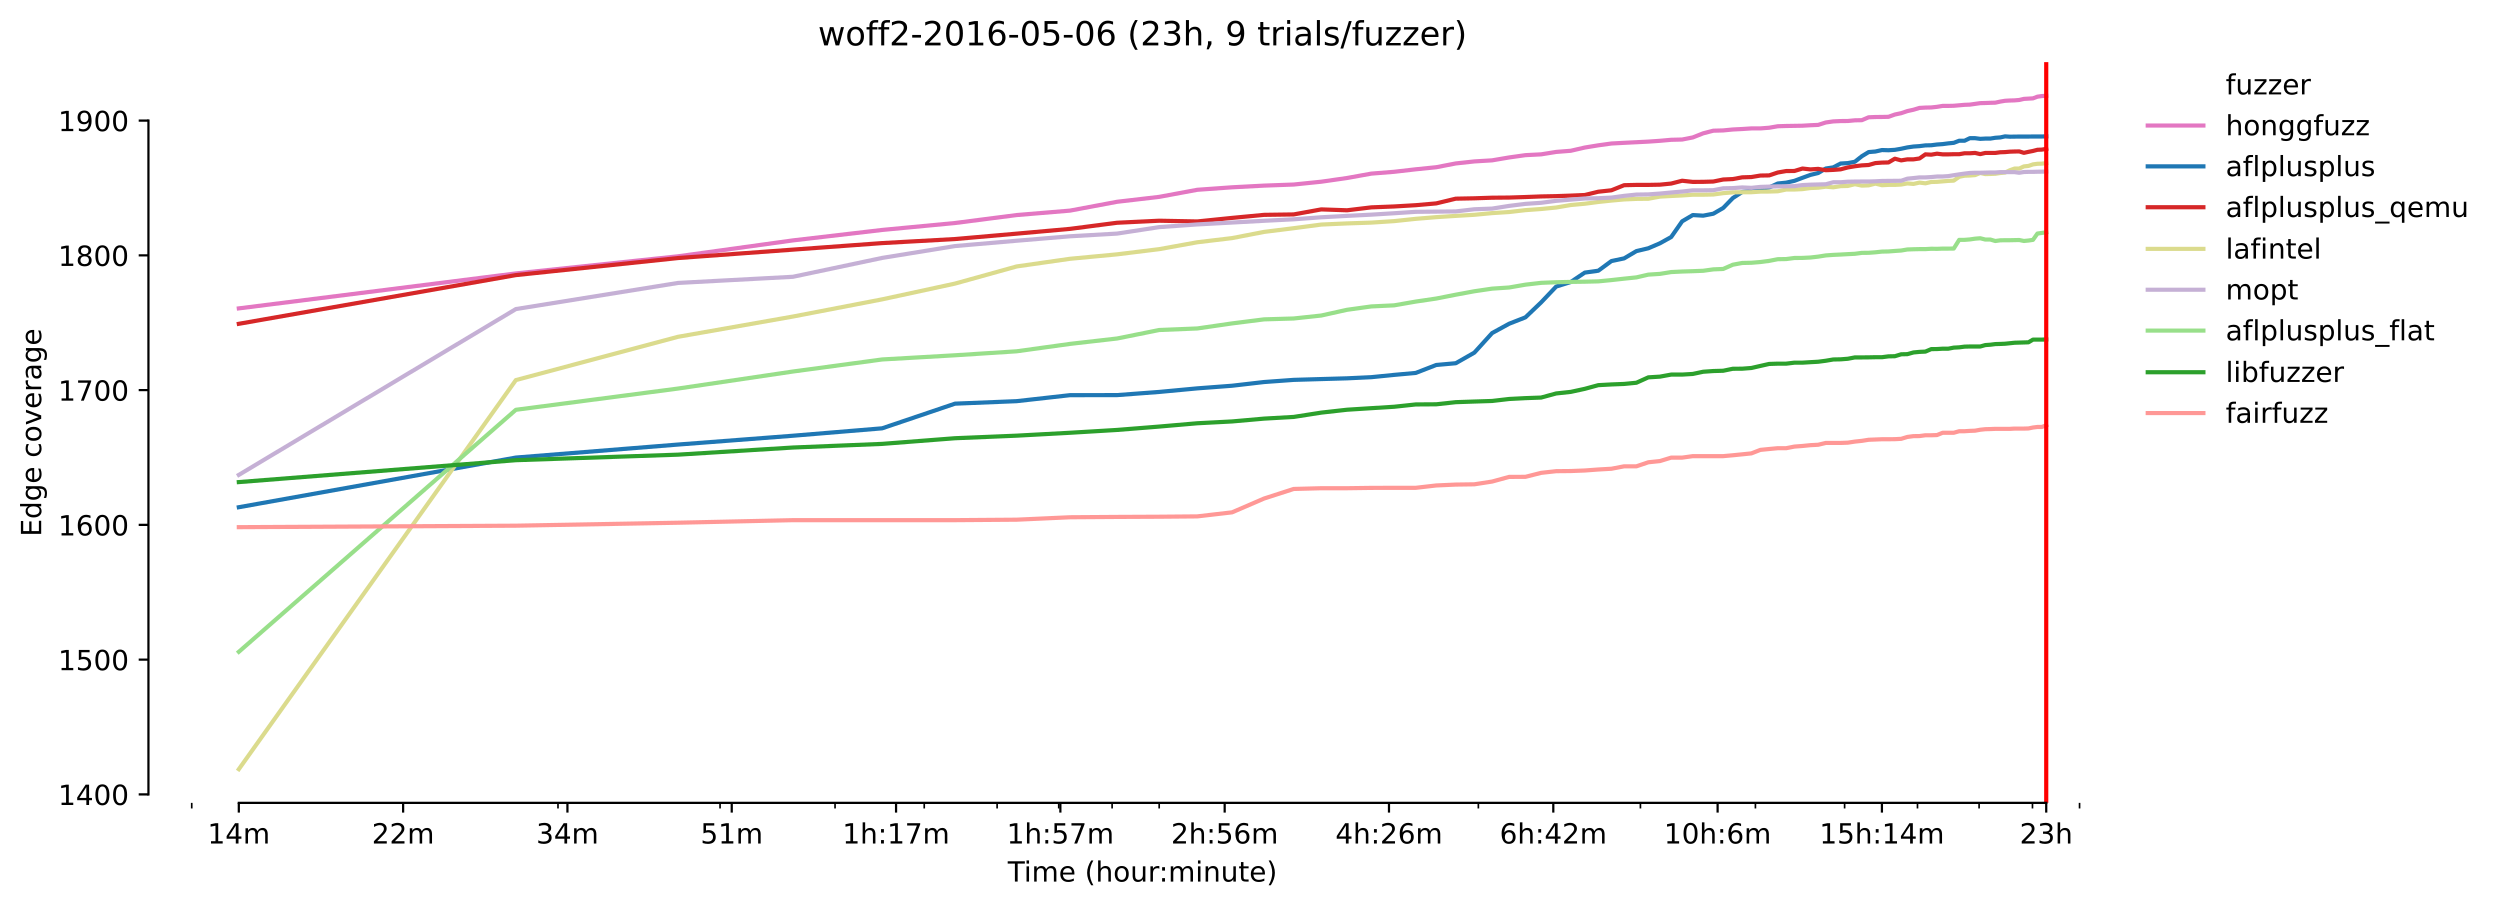 <?xml version="1.0" encoding="utf-8" standalone="no"?>
<!DOCTYPE svg PUBLIC "-//W3C//DTD SVG 1.1//EN"
  "http://www.w3.org/Graphics/SVG/1.1/DTD/svg11.dtd">
<!-- Created with matplotlib (https://matplotlib.org/) -->
<svg height="325.986pt" version="1.1" viewBox="0 0 898.121 325.986" width="898.121pt" xmlns="http://www.w3.org/2000/svg" xmlns:xlink="http://www.w3.org/1999/xlink">
 <defs>
  <style type="text/css">*{stroke-linecap:butt;stroke-linejoin:round;}</style>
 </defs>
 <g id="figure_1">
  <g id="patch_1">
   <path d="M 0 325.986 
L 898.121 325.986 
L 898.121 0 
L 0 0 
z
" style="fill:#ffffff;"/>
  </g>
  <g id="axes_1">
   <g id="patch_2">
    <path d="M 53.328 288.43 
L 767.568 288.43 
L 767.568 22.318 
L 53.328 22.318 
z
" style="fill:#ffffff;"/>
   </g>
   <g id="matplotlib.axis_1">
    <g id="xtick_1">
     <g id="line2d_1">
      <defs>
       <path d="M 0 0 
L 0 3.5 
" id="m8ec86ff154" style="stroke:#000000;stroke-width:0.8;"/>
      </defs>
      <g>
       <use style="stroke:#000000;stroke-width:0.8;" x="85.794" xlink:href="#m8ec86ff154" y="288.43"/>
      </g>
     </g>
     <g id="text_1">
      <!-- 14m -->
      <g transform="translate(74.561 303.029)scale(0.1 -0.1)">
       <defs>
        <path d="M 12.406 8.297 
L 28.516 8.297 
L 28.516 63.922 
L 10.984 60.406 
L 10.984 69.391 
L 28.422 72.906 
L 38.281 72.906 
L 38.281 8.297 
L 54.391 8.297 
L 54.391 0 
L 12.406 0 
z
" id="DejaVuSans-49"/>
        <path d="M 37.797 64.312 
L 12.891 25.391 
L 37.797 25.391 
z
M 35.203 72.906 
L 47.609 72.906 
L 47.609 25.391 
L 58.016 25.391 
L 58.016 17.188 
L 47.609 17.188 
L 47.609 0 
L 37.797 0 
L 37.797 17.188 
L 4.891 17.188 
L 4.891 26.703 
z
" id="DejaVuSans-52"/>
        <path d="M 52 44.188 
Q 55.375 50.25 60.062 53.125 
Q 64.75 56 71.094 56 
Q 79.641 56 84.281 50.016 
Q 88.922 44.047 88.922 33.016 
L 88.922 0 
L 79.891 0 
L 79.891 32.719 
Q 79.891 40.578 77.094 44.375 
Q 74.312 48.188 68.609 48.188 
Q 61.625 48.188 57.562 43.547 
Q 53.516 38.922 53.516 30.906 
L 53.516 0 
L 44.484 0 
L 44.484 32.719 
Q 44.484 40.625 41.703 44.406 
Q 38.922 48.188 33.109 48.188 
Q 26.219 48.188 22.156 43.531 
Q 18.109 38.875 18.109 30.906 
L 18.109 0 
L 9.078 0 
L 9.078 54.688 
L 18.109 54.688 
L 18.109 46.188 
Q 21.188 51.219 25.484 53.609 
Q 29.781 56 35.688 56 
Q 41.656 56 45.828 52.969 
Q 50 49.953 52 44.188 
z
" id="DejaVuSans-109"/>
       </defs>
       <use xlink:href="#DejaVuSans-49"/>
       <use x="63.623" xlink:href="#DejaVuSans-52"/>
       <use x="127.246" xlink:href="#DejaVuSans-109"/>
      </g>
     </g>
    </g>
    <g id="xtick_2">
     <g id="line2d_2">
      <g>
       <use style="stroke:#000000;stroke-width:0.8;" x="144.822" xlink:href="#m8ec86ff154" y="288.43"/>
      </g>
     </g>
     <g id="text_2">
      <!-- 22m -->
      <g transform="translate(133.589 303.029)scale(0.1 -0.1)">
       <defs>
        <path d="M 19.188 8.297 
L 53.609 8.297 
L 53.609 0 
L 7.328 0 
L 7.328 8.297 
Q 12.938 14.109 22.625 23.891 
Q 32.328 33.688 34.812 36.531 
Q 39.547 41.844 41.422 45.531 
Q 43.312 49.219 43.312 52.781 
Q 43.312 58.594 39.234 62.25 
Q 35.156 65.922 28.609 65.922 
Q 23.969 65.922 18.812 64.312 
Q 13.672 62.703 7.812 59.422 
L 7.812 69.391 
Q 13.766 71.781 18.938 73 
Q 24.125 74.219 28.422 74.219 
Q 39.75 74.219 46.484 68.547 
Q 53.219 62.891 53.219 53.422 
Q 53.219 48.922 51.531 44.891 
Q 49.859 40.875 45.406 35.406 
Q 44.188 33.984 37.641 27.219 
Q 31.109 20.453 19.188 8.297 
z
" id="DejaVuSans-50"/>
       </defs>
       <use xlink:href="#DejaVuSans-50"/>
       <use x="63.623" xlink:href="#DejaVuSans-50"/>
       <use x="127.246" xlink:href="#DejaVuSans-109"/>
      </g>
     </g>
    </g>
    <g id="xtick_3">
     <g id="line2d_3">
      <g>
       <use style="stroke:#000000;stroke-width:0.8;" x="203.85" xlink:href="#m8ec86ff154" y="288.43"/>
      </g>
     </g>
     <g id="text_3">
      <!-- 34m -->
      <g transform="translate(192.617 303.029)scale(0.1 -0.1)">
       <defs>
        <path d="M 40.578 39.312 
Q 47.656 37.797 51.625 33 
Q 55.609 28.219 55.609 21.188 
Q 55.609 10.406 48.188 4.484 
Q 40.766 -1.422 27.094 -1.422 
Q 22.516 -1.422 17.656 -0.516 
Q 12.797 0.391 7.625 2.203 
L 7.625 11.719 
Q 11.719 9.328 16.594 8.109 
Q 21.484 6.891 26.812 6.891 
Q 36.078 6.891 40.938 10.547 
Q 45.797 14.203 45.797 21.188 
Q 45.797 27.641 41.281 31.266 
Q 36.766 34.906 28.719 34.906 
L 20.219 34.906 
L 20.219 43.016 
L 29.109 43.016 
Q 36.375 43.016 40.234 45.922 
Q 44.094 48.828 44.094 54.297 
Q 44.094 59.906 40.109 62.906 
Q 36.141 65.922 28.719 65.922 
Q 24.656 65.922 20.016 65.031 
Q 15.375 64.156 9.812 62.312 
L 9.812 71.094 
Q 15.438 72.656 20.344 73.438 
Q 25.25 74.219 29.594 74.219 
Q 40.828 74.219 47.359 69.109 
Q 53.906 64.016 53.906 55.328 
Q 53.906 49.266 50.438 45.094 
Q 46.969 40.922 40.578 39.312 
z
" id="DejaVuSans-51"/>
       </defs>
       <use xlink:href="#DejaVuSans-51"/>
       <use x="63.623" xlink:href="#DejaVuSans-52"/>
       <use x="127.246" xlink:href="#DejaVuSans-109"/>
      </g>
     </g>
    </g>
    <g id="xtick_4">
     <g id="line2d_4">
      <g>
       <use style="stroke:#000000;stroke-width:0.8;" x="262.878" xlink:href="#m8ec86ff154" y="288.43"/>
      </g>
     </g>
     <g id="text_4">
      <!-- 51m -->
      <g transform="translate(251.646 303.029)scale(0.1 -0.1)">
       <defs>
        <path d="M 10.797 72.906 
L 49.516 72.906 
L 49.516 64.594 
L 19.828 64.594 
L 19.828 46.734 
Q 21.969 47.469 24.109 47.828 
Q 26.266 48.188 28.422 48.188 
Q 40.625 48.188 47.75 41.5 
Q 54.891 34.812 54.891 23.391 
Q 54.891 11.625 47.562 5.094 
Q 40.234 -1.422 26.906 -1.422 
Q 22.312 -1.422 17.547 -0.641 
Q 12.797 0.141 7.719 1.703 
L 7.719 11.625 
Q 12.109 9.234 16.797 8.062 
Q 21.484 6.891 26.703 6.891 
Q 35.156 6.891 40.078 11.328 
Q 45.016 15.766 45.016 23.391 
Q 45.016 31 40.078 35.438 
Q 35.156 39.891 26.703 39.891 
Q 22.75 39.891 18.812 39.016 
Q 14.891 38.141 10.797 36.281 
z
" id="DejaVuSans-53"/>
       </defs>
       <use xlink:href="#DejaVuSans-53"/>
       <use x="63.623" xlink:href="#DejaVuSans-49"/>
       <use x="127.246" xlink:href="#DejaVuSans-109"/>
      </g>
     </g>
    </g>
    <g id="xtick_5">
     <g id="line2d_5">
      <g>
       <use style="stroke:#000000;stroke-width:0.8;" x="321.907" xlink:href="#m8ec86ff154" y="288.43"/>
      </g>
     </g>
     <g id="text_5">
      <!-- 1h:17m -->
      <g transform="translate(302.639 303.029)scale(0.1 -0.1)">
       <defs>
        <path d="M 54.891 33.016 
L 54.891 0 
L 45.906 0 
L 45.906 32.719 
Q 45.906 40.484 42.875 44.328 
Q 39.844 48.188 33.797 48.188 
Q 26.516 48.188 22.312 43.547 
Q 18.109 38.922 18.109 30.906 
L 18.109 0 
L 9.078 0 
L 9.078 75.984 
L 18.109 75.984 
L 18.109 46.188 
Q 21.344 51.125 25.703 53.562 
Q 30.078 56 35.797 56 
Q 45.219 56 50.047 50.172 
Q 54.891 44.344 54.891 33.016 
z
" id="DejaVuSans-104"/>
        <path d="M 11.719 12.406 
L 22.016 12.406 
L 22.016 0 
L 11.719 0 
z
M 11.719 51.703 
L 22.016 51.703 
L 22.016 39.312 
L 11.719 39.312 
z
" id="DejaVuSans-58"/>
        <path d="M 8.203 72.906 
L 55.078 72.906 
L 55.078 68.703 
L 28.609 0 
L 18.312 0 
L 43.219 64.594 
L 8.203 64.594 
z
" id="DejaVuSans-55"/>
       </defs>
       <use xlink:href="#DejaVuSans-49"/>
       <use x="63.623" xlink:href="#DejaVuSans-104"/>
       <use x="127.002" xlink:href="#DejaVuSans-58"/>
       <use x="160.693" xlink:href="#DejaVuSans-49"/>
       <use x="224.316" xlink:href="#DejaVuSans-55"/>
       <use x="287.939" xlink:href="#DejaVuSans-109"/>
      </g>
     </g>
    </g>
    <g id="xtick_6">
     <g id="line2d_6">
      <g>
       <use style="stroke:#000000;stroke-width:0.8;" x="380.935" xlink:href="#m8ec86ff154" y="288.43"/>
      </g>
     </g>
     <g id="text_6">
      <!-- 1h:57m -->
      <g transform="translate(361.668 303.029)scale(0.1 -0.1)">
       <use xlink:href="#DejaVuSans-49"/>
       <use x="63.623" xlink:href="#DejaVuSans-104"/>
       <use x="127.002" xlink:href="#DejaVuSans-58"/>
       <use x="160.693" xlink:href="#DejaVuSans-53"/>
       <use x="224.316" xlink:href="#DejaVuSans-55"/>
       <use x="287.939" xlink:href="#DejaVuSans-109"/>
      </g>
     </g>
    </g>
    <g id="xtick_7">
     <g id="line2d_7">
      <g>
       <use style="stroke:#000000;stroke-width:0.8;" x="439.963" xlink:href="#m8ec86ff154" y="288.43"/>
      </g>
     </g>
     <g id="text_7">
      <!-- 2h:56m -->
      <g transform="translate(420.696 303.029)scale(0.1 -0.1)">
       <defs>
        <path d="M 33.016 40.375 
Q 26.375 40.375 22.484 35.828 
Q 18.609 31.297 18.609 23.391 
Q 18.609 15.531 22.484 10.953 
Q 26.375 6.391 33.016 6.391 
Q 39.656 6.391 43.531 10.953 
Q 47.406 15.531 47.406 23.391 
Q 47.406 31.297 43.531 35.828 
Q 39.656 40.375 33.016 40.375 
z
M 52.594 71.297 
L 52.594 62.312 
Q 48.875 64.062 45.094 64.984 
Q 41.312 65.922 37.594 65.922 
Q 27.828 65.922 22.672 59.328 
Q 17.531 52.734 16.797 39.406 
Q 19.672 43.656 24.016 45.922 
Q 28.375 48.188 33.594 48.188 
Q 44.578 48.188 50.953 41.516 
Q 57.328 34.859 57.328 23.391 
Q 57.328 12.156 50.688 5.359 
Q 44.047 -1.422 33.016 -1.422 
Q 20.359 -1.422 13.672 8.266 
Q 6.984 17.969 6.984 36.375 
Q 6.984 53.656 15.188 63.938 
Q 23.391 74.219 37.203 74.219 
Q 40.922 74.219 44.703 73.484 
Q 48.484 72.75 52.594 71.297 
z
" id="DejaVuSans-54"/>
       </defs>
       <use xlink:href="#DejaVuSans-50"/>
       <use x="63.623" xlink:href="#DejaVuSans-104"/>
       <use x="127.002" xlink:href="#DejaVuSans-58"/>
       <use x="160.693" xlink:href="#DejaVuSans-53"/>
       <use x="224.316" xlink:href="#DejaVuSans-54"/>
       <use x="287.939" xlink:href="#DejaVuSans-109"/>
      </g>
     </g>
    </g>
    <g id="xtick_8">
     <g id="line2d_8">
      <g>
       <use style="stroke:#000000;stroke-width:0.8;" x="498.991" xlink:href="#m8ec86ff154" y="288.43"/>
      </g>
     </g>
     <g id="text_8">
      <!-- 4h:26m -->
      <g transform="translate(479.724 303.029)scale(0.1 -0.1)">
       <use xlink:href="#DejaVuSans-52"/>
       <use x="63.623" xlink:href="#DejaVuSans-104"/>
       <use x="127.002" xlink:href="#DejaVuSans-58"/>
       <use x="160.693" xlink:href="#DejaVuSans-50"/>
       <use x="224.316" xlink:href="#DejaVuSans-54"/>
       <use x="287.939" xlink:href="#DejaVuSans-109"/>
      </g>
     </g>
    </g>
    <g id="xtick_9">
     <g id="line2d_9">
      <g>
       <use style="stroke:#000000;stroke-width:0.8;" x="558.02" xlink:href="#m8ec86ff154" y="288.43"/>
      </g>
     </g>
     <g id="text_9">
      <!-- 6h:42m -->
      <g transform="translate(538.752 303.029)scale(0.1 -0.1)">
       <use xlink:href="#DejaVuSans-54"/>
       <use x="63.623" xlink:href="#DejaVuSans-104"/>
       <use x="127.002" xlink:href="#DejaVuSans-58"/>
       <use x="160.693" xlink:href="#DejaVuSans-52"/>
       <use x="224.316" xlink:href="#DejaVuSans-50"/>
       <use x="287.939" xlink:href="#DejaVuSans-109"/>
      </g>
     </g>
    </g>
    <g id="xtick_10">
     <g id="line2d_10">
      <g>
       <use style="stroke:#000000;stroke-width:0.8;" x="617.048" xlink:href="#m8ec86ff154" y="288.43"/>
      </g>
     </g>
     <g id="text_10">
      <!-- 10h:6m -->
      <g transform="translate(597.781 303.029)scale(0.1 -0.1)">
       <defs>
        <path d="M 31.781 66.406 
Q 24.172 66.406 20.328 58.906 
Q 16.5 51.422 16.5 36.375 
Q 16.5 21.391 20.328 13.891 
Q 24.172 6.391 31.781 6.391 
Q 39.453 6.391 43.281 13.891 
Q 47.125 21.391 47.125 36.375 
Q 47.125 51.422 43.281 58.906 
Q 39.453 66.406 31.781 66.406 
z
M 31.781 74.219 
Q 44.047 74.219 50.516 64.516 
Q 56.984 54.828 56.984 36.375 
Q 56.984 17.969 50.516 8.266 
Q 44.047 -1.422 31.781 -1.422 
Q 19.531 -1.422 13.062 8.266 
Q 6.594 17.969 6.594 36.375 
Q 6.594 54.828 13.062 64.516 
Q 19.531 74.219 31.781 74.219 
z
" id="DejaVuSans-48"/>
       </defs>
       <use xlink:href="#DejaVuSans-49"/>
       <use x="63.623" xlink:href="#DejaVuSans-48"/>
       <use x="127.246" xlink:href="#DejaVuSans-104"/>
       <use x="190.625" xlink:href="#DejaVuSans-58"/>
       <use x="224.316" xlink:href="#DejaVuSans-54"/>
       <use x="287.939" xlink:href="#DejaVuSans-109"/>
      </g>
     </g>
    </g>
    <g id="xtick_11">
     <g id="line2d_11">
      <g>
       <use style="stroke:#000000;stroke-width:0.8;" x="676.076" xlink:href="#m8ec86ff154" y="288.43"/>
      </g>
     </g>
     <g id="text_11">
      <!-- 15h:14m -->
      <g transform="translate(653.628 303.029)scale(0.1 -0.1)">
       <use xlink:href="#DejaVuSans-49"/>
       <use x="63.623" xlink:href="#DejaVuSans-53"/>
       <use x="127.246" xlink:href="#DejaVuSans-104"/>
       <use x="190.625" xlink:href="#DejaVuSans-58"/>
       <use x="224.316" xlink:href="#DejaVuSans-49"/>
       <use x="287.939" xlink:href="#DejaVuSans-52"/>
       <use x="351.562" xlink:href="#DejaVuSans-109"/>
      </g>
     </g>
    </g>
    <g id="xtick_12">
     <g id="line2d_12">
      <g>
       <use style="stroke:#000000;stroke-width:0.8;" x="735.104" xlink:href="#m8ec86ff154" y="288.43"/>
      </g>
     </g>
     <g id="text_12">
      <!-- 23h -->
      <g transform="translate(725.573 303.029)scale(0.1 -0.1)">
       <use xlink:href="#DejaVuSans-50"/>
       <use x="63.623" xlink:href="#DejaVuSans-51"/>
       <use x="127.246" xlink:href="#DejaVuSans-104"/>
      </g>
     </g>
    </g>
    <g id="xtick_13">
     <g id="line2d_13">
      <defs>
       <path d="M 0 0 
L 0 2 
" id="m5ef2f24a7a" style="stroke:#000000;stroke-width:0.6;"/>
      </defs>
      <g>
       <use style="stroke:#000000;stroke-width:0.6;" x="68.88" xlink:href="#m5ef2f24a7a" y="288.43"/>
      </g>
     </g>
    </g>
    <g id="xtick_14">
     <g id="line2d_14">
      <g>
       <use style="stroke:#000000;stroke-width:0.6;" x="200.456" xlink:href="#m5ef2f24a7a" y="288.43"/>
      </g>
     </g>
    </g>
    <g id="xtick_15">
     <g id="line2d_15">
      <g>
       <use style="stroke:#000000;stroke-width:0.6;" x="258.679" xlink:href="#m5ef2f24a7a" y="288.43"/>
      </g>
     </g>
    </g>
    <g id="xtick_16">
     <g id="line2d_16">
      <g>
       <use style="stroke:#000000;stroke-width:0.6;" x="299.989" xlink:href="#m5ef2f24a7a" y="288.43"/>
      </g>
     </g>
    </g>
    <g id="xtick_17">
     <g id="line2d_17">
      <g>
       <use style="stroke:#000000;stroke-width:0.6;" x="332.031" xlink:href="#m5ef2f24a7a" y="288.43"/>
      </g>
     </g>
    </g>
    <g id="xtick_18">
     <g id="line2d_18">
      <g>
       <use style="stroke:#000000;stroke-width:0.6;" x="358.212" xlink:href="#m5ef2f24a7a" y="288.43"/>
      </g>
     </g>
    </g>
    <g id="xtick_19">
     <g id="line2d_19">
      <g>
       <use style="stroke:#000000;stroke-width:0.6;" x="380.347" xlink:href="#m5ef2f24a7a" y="288.43"/>
      </g>
     </g>
    </g>
    <g id="xtick_20">
     <g id="line2d_20">
      <g>
       <use style="stroke:#000000;stroke-width:0.6;" x="399.522" xlink:href="#m5ef2f24a7a" y="288.43"/>
      </g>
     </g>
    </g>
    <g id="xtick_21">
     <g id="line2d_21">
      <g>
       <use style="stroke:#000000;stroke-width:0.6;" x="416.435" xlink:href="#m5ef2f24a7a" y="288.43"/>
      </g>
     </g>
    </g>
    <g id="xtick_22">
     <g id="line2d_22">
      <g>
       <use style="stroke:#000000;stroke-width:0.6;" x="531.097" xlink:href="#m5ef2f24a7a" y="288.43"/>
      </g>
     </g>
    </g>
    <g id="xtick_23">
     <g id="line2d_23">
      <g>
       <use style="stroke:#000000;stroke-width:0.6;" x="589.32" xlink:href="#m5ef2f24a7a" y="288.43"/>
      </g>
     </g>
    </g>
    <g id="xtick_24">
     <g id="line2d_24">
      <g>
       <use style="stroke:#000000;stroke-width:0.6;" x="630.63" xlink:href="#m5ef2f24a7a" y="288.43"/>
      </g>
     </g>
    </g>
    <g id="xtick_25">
     <g id="line2d_25">
      <g>
       <use style="stroke:#000000;stroke-width:0.6;" x="662.672" xlink:href="#m5ef2f24a7a" y="288.43"/>
      </g>
     </g>
    </g>
    <g id="xtick_26">
     <g id="line2d_26">
      <g>
       <use style="stroke:#000000;stroke-width:0.6;" x="688.853" xlink:href="#m5ef2f24a7a" y="288.43"/>
      </g>
     </g>
    </g>
    <g id="xtick_27">
     <g id="line2d_27">
      <g>
       <use style="stroke:#000000;stroke-width:0.6;" x="710.988" xlink:href="#m5ef2f24a7a" y="288.43"/>
      </g>
     </g>
    </g>
    <g id="xtick_28">
     <g id="line2d_28">
      <g>
       <use style="stroke:#000000;stroke-width:0.6;" x="730.163" xlink:href="#m5ef2f24a7a" y="288.43"/>
      </g>
     </g>
    </g>
    <g id="xtick_29">
     <g id="line2d_29">
      <g>
       <use style="stroke:#000000;stroke-width:0.6;" x="747.076" xlink:href="#m5ef2f24a7a" y="288.43"/>
      </g>
     </g>
    </g>
    <g id="text_13">
     <!-- Time (hour:minute) -->
     <g transform="translate(362.041 316.707)scale(0.1 -0.1)">
      <defs>
       <path d="M -0.297 72.906 
L 61.375 72.906 
L 61.375 64.594 
L 35.5 64.594 
L 35.5 0 
L 25.594 0 
L 25.594 64.594 
L -0.297 64.594 
z
" id="DejaVuSans-84"/>
       <path d="M 9.422 54.688 
L 18.406 54.688 
L 18.406 0 
L 9.422 0 
z
M 9.422 75.984 
L 18.406 75.984 
L 18.406 64.594 
L 9.422 64.594 
z
" id="DejaVuSans-105"/>
       <path d="M 56.203 29.594 
L 56.203 25.203 
L 14.891 25.203 
Q 15.484 15.922 20.484 11.062 
Q 25.484 6.203 34.422 6.203 
Q 39.594 6.203 44.453 7.469 
Q 49.312 8.734 54.109 11.281 
L 54.109 2.781 
Q 49.266 0.734 44.188 -0.344 
Q 39.109 -1.422 33.891 -1.422 
Q 20.797 -1.422 13.156 6.188 
Q 5.516 13.812 5.516 26.812 
Q 5.516 40.234 12.766 48.109 
Q 20.016 56 32.328 56 
Q 43.359 56 49.781 48.891 
Q 56.203 41.797 56.203 29.594 
z
M 47.219 32.234 
Q 47.125 39.594 43.094 43.984 
Q 39.062 48.391 32.422 48.391 
Q 24.906 48.391 20.391 44.141 
Q 15.875 39.891 15.188 32.172 
z
" id="DejaVuSans-101"/>
       <path id="DejaVuSans-32"/>
       <path d="M 31 75.875 
Q 24.469 64.656 21.281 53.656 
Q 18.109 42.672 18.109 31.391 
Q 18.109 20.125 21.312 9.062 
Q 24.516 -2 31 -13.188 
L 23.188 -13.188 
Q 15.875 -1.703 12.234 9.375 
Q 8.594 20.453 8.594 31.391 
Q 8.594 42.281 12.203 53.312 
Q 15.828 64.359 23.188 75.875 
z
" id="DejaVuSans-40"/>
       <path d="M 30.609 48.391 
Q 23.391 48.391 19.188 42.75 
Q 14.984 37.109 14.984 27.297 
Q 14.984 17.484 19.156 11.844 
Q 23.344 6.203 30.609 6.203 
Q 37.797 6.203 41.984 11.859 
Q 46.188 17.531 46.188 27.297 
Q 46.188 37.016 41.984 42.703 
Q 37.797 48.391 30.609 48.391 
z
M 30.609 56 
Q 42.328 56 49.016 48.375 
Q 55.719 40.766 55.719 27.297 
Q 55.719 13.875 49.016 6.219 
Q 42.328 -1.422 30.609 -1.422 
Q 18.844 -1.422 12.172 6.219 
Q 5.516 13.875 5.516 27.297 
Q 5.516 40.766 12.172 48.375 
Q 18.844 56 30.609 56 
z
" id="DejaVuSans-111"/>
       <path d="M 8.5 21.578 
L 8.5 54.688 
L 17.484 54.688 
L 17.484 21.922 
Q 17.484 14.156 20.5 10.266 
Q 23.531 6.391 29.594 6.391 
Q 36.859 6.391 41.078 11.031 
Q 45.312 15.672 45.312 23.688 
L 45.312 54.688 
L 54.297 54.688 
L 54.297 0 
L 45.312 0 
L 45.312 8.406 
Q 42.047 3.422 37.719 1 
Q 33.406 -1.422 27.688 -1.422 
Q 18.266 -1.422 13.375 4.438 
Q 8.5 10.297 8.5 21.578 
z
M 31.109 56 
z
" id="DejaVuSans-117"/>
       <path d="M 41.109 46.297 
Q 39.594 47.172 37.812 47.578 
Q 36.031 48 33.891 48 
Q 26.266 48 22.188 43.047 
Q 18.109 38.094 18.109 28.812 
L 18.109 0 
L 9.078 0 
L 9.078 54.688 
L 18.109 54.688 
L 18.109 46.188 
Q 20.953 51.172 25.484 53.578 
Q 30.031 56 36.531 56 
Q 37.453 56 38.578 55.875 
Q 39.703 55.766 41.062 55.516 
z
" id="DejaVuSans-114"/>
       <path d="M 54.891 33.016 
L 54.891 0 
L 45.906 0 
L 45.906 32.719 
Q 45.906 40.484 42.875 44.328 
Q 39.844 48.188 33.797 48.188 
Q 26.516 48.188 22.312 43.547 
Q 18.109 38.922 18.109 30.906 
L 18.109 0 
L 9.078 0 
L 9.078 54.688 
L 18.109 54.688 
L 18.109 46.188 
Q 21.344 51.125 25.703 53.562 
Q 30.078 56 35.797 56 
Q 45.219 56 50.047 50.172 
Q 54.891 44.344 54.891 33.016 
z
" id="DejaVuSans-110"/>
       <path d="M 18.312 70.219 
L 18.312 54.688 
L 36.812 54.688 
L 36.812 47.703 
L 18.312 47.703 
L 18.312 18.016 
Q 18.312 11.328 20.141 9.422 
Q 21.969 7.516 27.594 7.516 
L 36.812 7.516 
L 36.812 0 
L 27.594 0 
Q 17.188 0 13.234 3.875 
Q 9.281 7.766 9.281 18.016 
L 9.281 47.703 
L 2.688 47.703 
L 2.688 54.688 
L 9.281 54.688 
L 9.281 70.219 
z
" id="DejaVuSans-116"/>
       <path d="M 8.016 75.875 
L 15.828 75.875 
Q 23.141 64.359 26.781 53.312 
Q 30.422 42.281 30.422 31.391 
Q 30.422 20.453 26.781 9.375 
Q 23.141 -1.703 15.828 -13.188 
L 8.016 -13.188 
Q 14.5 -2 17.703 9.062 
Q 20.906 20.125 20.906 31.391 
Q 20.906 42.672 17.703 53.656 
Q 14.5 64.656 8.016 75.875 
z
" id="DejaVuSans-41"/>
      </defs>
      <use xlink:href="#DejaVuSans-84"/>
      <use x="57.959" xlink:href="#DejaVuSans-105"/>
      <use x="85.742" xlink:href="#DejaVuSans-109"/>
      <use x="183.154" xlink:href="#DejaVuSans-101"/>
      <use x="244.678" xlink:href="#DejaVuSans-32"/>
      <use x="276.465" xlink:href="#DejaVuSans-40"/>
      <use x="315.479" xlink:href="#DejaVuSans-104"/>
      <use x="378.857" xlink:href="#DejaVuSans-111"/>
      <use x="440.039" xlink:href="#DejaVuSans-117"/>
      <use x="503.418" xlink:href="#DejaVuSans-114"/>
      <use x="542.781" xlink:href="#DejaVuSans-58"/>
      <use x="576.473" xlink:href="#DejaVuSans-109"/>
      <use x="673.885" xlink:href="#DejaVuSans-105"/>
      <use x="701.668" xlink:href="#DejaVuSans-110"/>
      <use x="765.047" xlink:href="#DejaVuSans-117"/>
      <use x="828.426" xlink:href="#DejaVuSans-116"/>
      <use x="867.635" xlink:href="#DejaVuSans-101"/>
      <use x="929.158" xlink:href="#DejaVuSans-41"/>
     </g>
    </g>
   </g>
   <g id="matplotlib.axis_2">
    <g id="ytick_1">
     <g id="line2d_30">
      <defs>
       <path d="M 0 0 
L -3.5 0 
" id="m57258c4727" style="stroke:#000000;stroke-width:0.8;"/>
      </defs>
      <g>
       <use style="stroke:#000000;stroke-width:0.8;" x="53.328" xlink:href="#m57258c4727" y="285.387"/>
      </g>
     </g>
     <g id="text_14">
      <!-- 1400 -->
      <g transform="translate(20.878 289.187)scale(0.1 -0.1)">
       <use xlink:href="#DejaVuSans-49"/>
       <use x="63.623" xlink:href="#DejaVuSans-52"/>
       <use x="127.246" xlink:href="#DejaVuSans-48"/>
       <use x="190.869" xlink:href="#DejaVuSans-48"/>
      </g>
     </g>
    </g>
    <g id="ytick_2">
     <g id="line2d_31">
      <g>
       <use style="stroke:#000000;stroke-width:0.8;" x="53.328" xlink:href="#m57258c4727" y="236.974"/>
      </g>
     </g>
     <g id="text_15">
      <!-- 1500 -->
      <g transform="translate(20.878 240.774)scale(0.1 -0.1)">
       <use xlink:href="#DejaVuSans-49"/>
       <use x="63.623" xlink:href="#DejaVuSans-53"/>
       <use x="127.246" xlink:href="#DejaVuSans-48"/>
       <use x="190.869" xlink:href="#DejaVuSans-48"/>
      </g>
     </g>
    </g>
    <g id="ytick_3">
     <g id="line2d_32">
      <g>
       <use style="stroke:#000000;stroke-width:0.8;" x="53.328" xlink:href="#m57258c4727" y="188.561"/>
      </g>
     </g>
     <g id="text_16">
      <!-- 1600 -->
      <g transform="translate(20.878 192.36)scale(0.1 -0.1)">
       <use xlink:href="#DejaVuSans-49"/>
       <use x="63.623" xlink:href="#DejaVuSans-54"/>
       <use x="127.246" xlink:href="#DejaVuSans-48"/>
       <use x="190.869" xlink:href="#DejaVuSans-48"/>
      </g>
     </g>
    </g>
    <g id="ytick_4">
     <g id="line2d_33">
      <g>
       <use style="stroke:#000000;stroke-width:0.8;" x="53.328" xlink:href="#m57258c4727" y="140.148"/>
      </g>
     </g>
     <g id="text_17">
      <!-- 1700 -->
      <g transform="translate(20.878 143.947)scale(0.1 -0.1)">
       <use xlink:href="#DejaVuSans-49"/>
       <use x="63.623" xlink:href="#DejaVuSans-55"/>
       <use x="127.246" xlink:href="#DejaVuSans-48"/>
       <use x="190.869" xlink:href="#DejaVuSans-48"/>
      </g>
     </g>
    </g>
    <g id="ytick_5">
     <g id="line2d_34">
      <g>
       <use style="stroke:#000000;stroke-width:0.8;" x="53.328" xlink:href="#m57258c4727" y="91.735"/>
      </g>
     </g>
     <g id="text_18">
      <!-- 1800 -->
      <g transform="translate(20.878 95.534)scale(0.1 -0.1)">
       <defs>
        <path d="M 31.781 34.625 
Q 24.75 34.625 20.719 30.859 
Q 16.703 27.094 16.703 20.516 
Q 16.703 13.922 20.719 10.156 
Q 24.75 6.391 31.781 6.391 
Q 38.812 6.391 42.859 10.172 
Q 46.922 13.969 46.922 20.516 
Q 46.922 27.094 42.891 30.859 
Q 38.875 34.625 31.781 34.625 
z
M 21.922 38.812 
Q 15.578 40.375 12.031 44.719 
Q 8.5 49.078 8.5 55.328 
Q 8.5 64.062 14.719 69.141 
Q 20.953 74.219 31.781 74.219 
Q 42.672 74.219 48.875 69.141 
Q 55.078 64.062 55.078 55.328 
Q 55.078 49.078 51.531 44.719 
Q 48 40.375 41.703 38.812 
Q 48.828 37.156 52.797 32.312 
Q 56.781 27.484 56.781 20.516 
Q 56.781 9.906 50.312 4.234 
Q 43.844 -1.422 31.781 -1.422 
Q 19.734 -1.422 13.25 4.234 
Q 6.781 9.906 6.781 20.516 
Q 6.781 27.484 10.781 32.312 
Q 14.797 37.156 21.922 38.812 
z
M 18.312 54.391 
Q 18.312 48.734 21.844 45.562 
Q 25.391 42.391 31.781 42.391 
Q 38.141 42.391 41.719 45.562 
Q 45.312 48.734 45.312 54.391 
Q 45.312 60.062 41.719 63.234 
Q 38.141 66.406 31.781 66.406 
Q 25.391 66.406 21.844 63.234 
Q 18.312 60.062 18.312 54.391 
z
" id="DejaVuSans-56"/>
       </defs>
       <use xlink:href="#DejaVuSans-49"/>
       <use x="63.623" xlink:href="#DejaVuSans-56"/>
       <use x="127.246" xlink:href="#DejaVuSans-48"/>
       <use x="190.869" xlink:href="#DejaVuSans-48"/>
      </g>
     </g>
    </g>
    <g id="ytick_6">
     <g id="line2d_35">
      <g>
       <use style="stroke:#000000;stroke-width:0.8;" x="53.328" xlink:href="#m57258c4727" y="43.322"/>
      </g>
     </g>
     <g id="text_19">
      <!-- 1900 -->
      <g transform="translate(20.878 47.121)scale(0.1 -0.1)">
       <defs>
        <path d="M 10.984 1.516 
L 10.984 10.5 
Q 14.703 8.734 18.5 7.812 
Q 22.312 6.891 25.984 6.891 
Q 35.75 6.891 40.891 13.453 
Q 46.047 20.016 46.781 33.406 
Q 43.953 29.203 39.594 26.953 
Q 35.25 24.703 29.984 24.703 
Q 19.047 24.703 12.672 31.312 
Q 6.297 37.938 6.297 49.422 
Q 6.297 60.641 12.938 67.422 
Q 19.578 74.219 30.609 74.219 
Q 43.266 74.219 49.922 64.516 
Q 56.594 54.828 56.594 36.375 
Q 56.594 19.141 48.406 8.859 
Q 40.234 -1.422 26.422 -1.422 
Q 22.703 -1.422 18.891 -0.688 
Q 15.094 0.047 10.984 1.516 
z
M 30.609 32.422 
Q 37.25 32.422 41.125 36.953 
Q 45.016 41.5 45.016 49.422 
Q 45.016 57.281 41.125 61.844 
Q 37.25 66.406 30.609 66.406 
Q 23.969 66.406 20.094 61.844 
Q 16.219 57.281 16.219 49.422 
Q 16.219 41.5 20.094 36.953 
Q 23.969 32.422 30.609 32.422 
z
" id="DejaVuSans-57"/>
       </defs>
       <use xlink:href="#DejaVuSans-49"/>
       <use x="63.623" xlink:href="#DejaVuSans-57"/>
       <use x="127.246" xlink:href="#DejaVuSans-48"/>
       <use x="190.869" xlink:href="#DejaVuSans-48"/>
      </g>
     </g>
    </g>
    <g id="text_20">
     <!-- Edge coverage -->
     <g transform="translate(14.798 192.762)rotate(-90)scale(0.1 -0.1)">
      <defs>
       <path d="M 9.812 72.906 
L 55.906 72.906 
L 55.906 64.594 
L 19.672 64.594 
L 19.672 43.016 
L 54.391 43.016 
L 54.391 34.719 
L 19.672 34.719 
L 19.672 8.297 
L 56.781 8.297 
L 56.781 0 
L 9.812 0 
z
" id="DejaVuSans-69"/>
       <path d="M 45.406 46.391 
L 45.406 75.984 
L 54.391 75.984 
L 54.391 0 
L 45.406 0 
L 45.406 8.203 
Q 42.578 3.328 38.25 0.953 
Q 33.938 -1.422 27.875 -1.422 
Q 17.969 -1.422 11.734 6.484 
Q 5.516 14.406 5.516 27.297 
Q 5.516 40.188 11.734 48.094 
Q 17.969 56 27.875 56 
Q 33.938 56 38.25 53.625 
Q 42.578 51.266 45.406 46.391 
z
M 14.797 27.297 
Q 14.797 17.391 18.875 11.75 
Q 22.953 6.109 30.078 6.109 
Q 37.203 6.109 41.297 11.75 
Q 45.406 17.391 45.406 27.297 
Q 45.406 37.203 41.297 42.844 
Q 37.203 48.484 30.078 48.484 
Q 22.953 48.484 18.875 42.844 
Q 14.797 37.203 14.797 27.297 
z
" id="DejaVuSans-100"/>
       <path d="M 45.406 27.984 
Q 45.406 37.75 41.375 43.109 
Q 37.359 48.484 30.078 48.484 
Q 22.859 48.484 18.828 43.109 
Q 14.797 37.75 14.797 27.984 
Q 14.797 18.266 18.828 12.891 
Q 22.859 7.516 30.078 7.516 
Q 37.359 7.516 41.375 12.891 
Q 45.406 18.266 45.406 27.984 
z
M 54.391 6.781 
Q 54.391 -7.172 48.188 -13.984 
Q 42 -20.797 29.203 -20.797 
Q 24.469 -20.797 20.266 -20.094 
Q 16.062 -19.391 12.109 -17.922 
L 12.109 -9.188 
Q 16.062 -11.328 19.922 -12.344 
Q 23.781 -13.375 27.781 -13.375 
Q 36.625 -13.375 41.016 -8.766 
Q 45.406 -4.156 45.406 5.172 
L 45.406 9.625 
Q 42.625 4.781 38.281 2.391 
Q 33.938 0 27.875 0 
Q 17.828 0 11.672 7.656 
Q 5.516 15.328 5.516 27.984 
Q 5.516 40.672 11.672 48.328 
Q 17.828 56 27.875 56 
Q 33.938 56 38.281 53.609 
Q 42.625 51.219 45.406 46.391 
L 45.406 54.688 
L 54.391 54.688 
z
" id="DejaVuSans-103"/>
       <path d="M 48.781 52.594 
L 48.781 44.188 
Q 44.969 46.297 41.141 47.344 
Q 37.312 48.391 33.406 48.391 
Q 24.656 48.391 19.812 42.844 
Q 14.984 37.312 14.984 27.297 
Q 14.984 17.281 19.812 11.734 
Q 24.656 6.203 33.406 6.203 
Q 37.312 6.203 41.141 7.25 
Q 44.969 8.297 48.781 10.406 
L 48.781 2.094 
Q 45.016 0.344 40.984 -0.531 
Q 36.969 -1.422 32.422 -1.422 
Q 20.062 -1.422 12.781 6.344 
Q 5.516 14.109 5.516 27.297 
Q 5.516 40.672 12.859 48.328 
Q 20.219 56 33.016 56 
Q 37.156 56 41.109 55.141 
Q 45.062 54.297 48.781 52.594 
z
" id="DejaVuSans-99"/>
       <path d="M 2.984 54.688 
L 12.5 54.688 
L 29.594 8.797 
L 46.688 54.688 
L 56.203 54.688 
L 35.688 0 
L 23.484 0 
z
" id="DejaVuSans-118"/>
       <path d="M 34.281 27.484 
Q 23.391 27.484 19.188 25 
Q 14.984 22.516 14.984 16.5 
Q 14.984 11.719 18.141 8.906 
Q 21.297 6.109 26.703 6.109 
Q 34.188 6.109 38.703 11.406 
Q 43.219 16.703 43.219 25.484 
L 43.219 27.484 
z
M 52.203 31.203 
L 52.203 0 
L 43.219 0 
L 43.219 8.297 
Q 40.141 3.328 35.547 0.953 
Q 30.953 -1.422 24.312 -1.422 
Q 15.922 -1.422 10.953 3.297 
Q 6 8.016 6 15.922 
Q 6 25.141 12.172 29.828 
Q 18.359 34.516 30.609 34.516 
L 43.219 34.516 
L 43.219 35.406 
Q 43.219 41.609 39.141 45 
Q 35.062 48.391 27.688 48.391 
Q 23 48.391 18.547 47.266 
Q 14.109 46.141 10.016 43.891 
L 10.016 52.203 
Q 14.938 54.109 19.578 55.047 
Q 24.219 56 28.609 56 
Q 40.484 56 46.344 49.844 
Q 52.203 43.703 52.203 31.203 
z
" id="DejaVuSans-97"/>
      </defs>
      <use xlink:href="#DejaVuSans-69"/>
      <use x="63.184" xlink:href="#DejaVuSans-100"/>
      <use x="126.66" xlink:href="#DejaVuSans-103"/>
      <use x="190.137" xlink:href="#DejaVuSans-101"/>
      <use x="251.66" xlink:href="#DejaVuSans-32"/>
      <use x="283.447" xlink:href="#DejaVuSans-99"/>
      <use x="338.428" xlink:href="#DejaVuSans-111"/>
      <use x="399.609" xlink:href="#DejaVuSans-118"/>
      <use x="458.789" xlink:href="#DejaVuSans-101"/>
      <use x="520.312" xlink:href="#DejaVuSans-114"/>
      <use x="561.426" xlink:href="#DejaVuSans-97"/>
      <use x="622.705" xlink:href="#DejaVuSans-103"/>
      <use x="686.182" xlink:href="#DejaVuSans-101"/>
     </g>
    </g>
   </g>
   <g id="line2d_36">
    <path clip-path="url(#p698ab3182c)" d="M 85.794 110.786 
L 185.326 98.223 
L 243.55 92.074 
L 284.859 86.361 
L 316.902 82.609 
L 343.082 80.116 
L 365.218 77.26 
L 384.392 75.662 
L 401.305 72.491 
L 416.435 70.724 
L 430.121 68.182 
L 442.615 67.287 
L 454.109 66.681 
L 464.751 66.294 
L 474.658 65.277 
L 483.925 63.946 
L 492.631 62.373 
L 500.838 61.719 
L 508.602 60.823 
L 515.968 60.073 
L 522.974 58.717 
L 529.654 57.991 
L 536.037 57.604 
L 542.148 56.563 
L 548.01 55.74 
L 553.642 55.45 
L 559.061 54.578 
L 564.284 54.167 
L 569.323 53.005 
L 574.191 52.206 
L 578.899 51.552 
L 583.458 51.31 
L 587.877 51.092 
L 592.164 50.875 
L 596.326 50.584 
L 600.371 50.221 
L 604.306 50.124 
L 608.135 49.374 
L 611.865 47.897 
L 615.501 46.953 
L 619.046 46.856 
L 622.507 46.517 
L 625.885 46.348 
L 629.187 46.13 
L 632.414 46.13 
L 635.57 45.888 
L 638.658 45.355 
L 641.681 45.259 
L 644.642 45.21 
L 647.543 45.162 
L 650.387 44.992 
L 653.175 44.871 
L 655.91 44 
L 658.594 43.613 
L 661.229 43.492 
L 663.817 43.467 
L 666.358 43.225 
L 668.855 43.177 
L 671.31 42.136 
L 673.724 42.039 
L 676.097 42.015 
L 678.432 41.967 
L 680.73 41.144 
L 682.991 40.659 
L 685.217 39.909 
L 687.41 39.425 
L 689.569 38.771 
L 691.696 38.65 
L 693.793 38.602 
L 695.859 38.384 
L 697.896 38.045 
L 699.904 38.045 
L 701.885 37.997 
L 703.839 37.827 
L 705.766 37.658 
L 707.668 37.585 
L 709.545 37.319 
L 711.398 37.053 
L 713.227 37.004 
L 715.033 36.932 
L 716.817 36.883 
L 718.579 36.496 
L 720.32 36.205 
L 722.04 36.109 
L 723.739 36.06 
L 725.418 35.915 
L 727.078 35.528 
L 728.72 35.431 
L 730.342 35.334 
L 731.947 34.729 
L 733.533 34.511 
L 735.103 34.414 
" style="fill:none;stroke:#e377c2;stroke-linecap:square;stroke-width:1.5;"/>
   </g>
   <g id="line2d_37">
    <path clip-path="url(#p698ab3182c)" d="M 85.794 182.219 
L 185.326 164.379 
L 243.55 159.707 
L 284.859 156.536 
L 316.902 153.873 
L 343.082 145.013 
L 365.218 144.118 
L 384.392 141.964 
L 401.305 141.94 
L 416.435 140.802 
L 430.121 139.519 
L 442.615 138.575 
L 454.109 137.243 
L 464.751 136.469 
L 474.658 136.178 
L 483.925 135.912 
L 492.631 135.501 
L 500.838 134.678 
L 508.602 133.976 
L 515.968 131.119 
L 522.974 130.49 
L 529.654 126.689 
L 536.037 119.653 
L 542.148 116.305 
L 548.01 114.005 
L 553.642 108.634 
L 559.061 102.939 
L 564.284 101.321 
L 569.323 97.932 
L 574.191 97.254 
L 578.899 93.787 
L 583.458 92.824 
L 587.877 90.21 
L 592.164 89.193 
L 596.326 87.402 
L 600.371 85.151 
L 604.306 79.511 
L 608.135 77.257 
L 611.865 77.478 
L 615.501 76.776 
L 619.046 74.718 
L 622.507 71.16 
L 625.885 68.958 
L 629.187 68.521 
L 632.414 67.759 
L 635.57 67.359 
L 638.658 65.931 
L 641.681 65.616 
L 644.642 64.963 
L 647.543 63.873 
L 650.387 62.833 
L 653.175 62.157 
L 655.91 60.543 
L 658.594 60.128 
L 661.229 58.745 
L 663.817 58.596 
L 666.358 58.112 
L 668.855 56.127 
L 671.31 54.633 
L 673.724 54.433 
L 676.097 53.904 
L 678.432 53.973 
L 680.73 53.828 
L 682.991 53.44 
L 685.217 52.956 
L 687.41 52.642 
L 689.569 52.496 
L 691.696 52.23 
L 693.793 52.182 
L 695.859 51.915 
L 697.896 51.77 
L 699.904 51.506 
L 701.885 51.31 
L 703.839 50.56 
L 705.766 50.56 
L 707.668 49.639 
L 709.545 49.639 
L 711.398 49.882 
L 713.227 49.785 
L 715.033 49.785 
L 716.817 49.495 
L 718.579 49.374 
L 720.32 48.993 
L 722.04 49.107 
L 723.739 49.083 
L 725.418 49.059 
L 727.078 49.059 
L 728.72 49.059 
L 730.342 49.035 
L 731.947 49.035 
L 733.533 49.035 
L 735.103 48.986 
" style="fill:none;stroke:#1f77b4;stroke-linecap:square;stroke-width:1.5;"/>
   </g>
   <g id="line2d_38">
    <path clip-path="url(#p698ab3182c)" d="M 85.794 116.329 
L 185.326 98.828 
L 243.55 92.703 
L 284.859 89.678 
L 316.902 87.33 
L 343.082 85.877 
L 365.218 83.941 
L 384.392 82.222 
L 401.305 80.024 
L 416.435 79.293 
L 430.121 79.555 
L 442.615 78.281 
L 454.109 77.186 
L 464.751 77.033 
L 474.658 75.226 
L 483.925 75.544 
L 492.631 74.495 
L 500.838 74.172 
L 508.602 73.715 
L 515.968 73.069 
L 522.974 71.375 
L 529.654 71.24 
L 536.037 71.025 
L 542.148 70.971 
L 548.01 70.783 
L 553.642 70.568 
L 559.061 70.46 
L 564.284 70.272 
L 569.323 70.057 
L 574.191 68.873 
L 578.899 68.362 
L 583.458 66.533 
L 587.877 66.426 
L 592.164 66.426 
L 596.326 66.345 
L 600.371 65.942 
L 604.306 64.93 
L 608.135 65.35 
L 611.865 65.323 
L 615.501 65.216 
L 619.046 64.489 
L 622.507 64.328 
L 625.885 63.709 
L 629.187 63.602 
L 632.414 63.064 
L 635.57 63.01 
L 638.658 61.974 
L 641.681 61.45 
L 644.642 61.423 
L 647.543 60.547 
L 650.387 60.858 
L 653.175 60.67 
L 655.91 61.15 
L 658.594 61.036 
L 661.229 60.836 
L 663.817 60.153 
L 666.358 59.726 
L 668.855 59.412 
L 671.31 59.27 
L 673.724 58.586 
L 676.097 58.416 
L 678.432 58.359 
L 680.73 57.012 
L 682.991 57.618 
L 685.217 57.248 
L 687.41 57.248 
L 689.569 56.935 
L 691.696 55.452 
L 693.793 55.568 
L 695.859 55.21 
L 697.896 55.454 
L 699.904 55.454 
L 701.885 55.397 
L 703.839 55.397 
L 705.766 55.062 
L 707.668 55.062 
L 709.545 54.941 
L 711.398 55.368 
L 713.227 54.941 
L 715.033 54.941 
L 716.817 54.941 
L 718.579 54.699 
L 720.32 54.639 
L 722.04 54.487 
L 723.739 54.427 
L 725.418 54.397 
L 727.078 54.909 
L 728.72 54.554 
L 730.342 54.231 
L 731.947 53.812 
L 733.533 53.747 
L 735.103 53.489 
" style="fill:none;stroke:#d62728;stroke-linecap:square;stroke-width:1.5;"/>
   </g>
   <g id="line2d_39">
    <path clip-path="url(#p698ab3182c)" d="M 85.794 276.334 
L 185.326 136.541 
L 243.55 121.001 
L 284.859 113.715 
L 316.902 107.542 
L 343.082 101.878 
L 365.218 95.723 
L 384.392 92.97 
L 401.305 91.372 
L 416.435 89.508 
L 430.121 87.032 
L 442.615 85.538 
L 454.109 83.311 
L 464.751 81.98 
L 474.658 80.673 
L 483.925 80.261 
L 492.631 79.971 
L 500.838 79.438 
L 508.602 78.615 
L 515.968 78.01 
L 522.974 77.557 
L 529.654 77.163 
L 536.037 76.558 
L 542.148 76.17 
L 548.01 75.493 
L 553.642 75.081 
L 559.061 74.549 
L 564.284 73.653 
L 569.323 73.193 
L 574.191 72.554 
L 578.899 72.055 
L 583.458 71.644 
L 587.877 71.45 
L 592.164 71.402 
L 596.326 70.627 
L 600.371 70.409 
L 604.306 70.216 
L 608.135 69.949 
L 611.865 69.949 
L 615.501 69.877 
L 619.046 69.393 
L 622.507 69.102 
L 625.885 69.054 
L 629.187 69.054 
L 632.414 68.836 
L 635.57 68.812 
L 638.658 68.715 
L 641.681 68.085 
L 644.642 68.085 
L 647.543 67.94 
L 650.387 67.552 
L 653.175 67.432 
L 655.91 67.068 
L 658.594 67.287 
L 661.229 66.875 
L 663.817 66.802 
L 666.358 66.168 
L 668.855 66.681 
L 671.31 66.585 
L 673.724 65.961 
L 676.097 66.536 
L 678.432 66.415 
L 680.73 66.415 
L 682.991 66.294 
L 685.217 65.892 
L 687.41 66.076 
L 689.569 65.592 
L 691.696 65.858 
L 693.793 65.374 
L 695.859 65.326 
L 697.896 65.156 
L 699.904 64.987 
L 701.885 64.89 
L 703.839 63.51 
L 705.766 63.123 
L 707.668 63.05 
L 709.545 62.905 
L 711.398 62.134 
L 713.227 62.542 
L 715.033 62.494 
L 716.817 62.421 
L 718.579 62.155 
L 720.32 61.985 
L 722.04 61.162 
L 723.739 60.557 
L 725.418 60.557 
L 727.078 59.783 
L 728.72 59.613 
L 730.342 59.056 
L 731.947 58.839 
L 733.533 58.79 
L 735.103 58.607 
" style="fill:none;stroke:#dbdb8d;stroke-linecap:square;stroke-width:1.5;"/>
   </g>
   <g id="line2d_40">
    <path clip-path="url(#p698ab3182c)" d="M 85.794 170.602 
L 185.326 111.031 
L 243.55 101.648 
L 284.859 99.433 
L 316.902 92.657 
L 343.082 88.395 
L 365.218 86.482 
L 384.392 84.885 
L 401.305 83.916 
L 416.435 81.593 
L 430.121 80.624 
L 442.615 79.947 
L 454.109 79.317 
L 464.751 78.785 
L 474.658 78.058 
L 483.925 77.55 
L 492.631 77.114 
L 500.838 76.606 
L 508.602 76.098 
L 515.968 76.025 
L 522.974 75.953 
L 529.654 75.178 
L 536.037 74.936 
L 542.148 73.968 
L 548.01 73.241 
L 553.642 72.854 
L 559.061 72.152 
L 564.284 71.716 
L 569.323 71.305 
L 574.191 71.208 
L 578.899 70.99 
L 583.458 70.361 
L 587.877 69.901 
L 592.164 69.834 
L 596.326 69.534 
L 600.371 69.15 
L 604.306 68.812 
L 608.135 68.376 
L 611.865 68.376 
L 615.501 68.327 
L 619.046 67.65 
L 622.507 67.577 
L 625.885 67.335 
L 629.187 67.483 
L 632.414 67.141 
L 635.57 67.045 
L 638.658 66.948 
L 641.681 66.923 
L 644.642 66.875 
L 647.543 66.488 
L 650.387 66.343 
L 653.175 66.27 
L 655.91 66.197 
L 658.594 65.471 
L 661.229 65.471 
L 663.817 65.277 
L 666.358 65.229 
L 668.855 65.205 
L 671.31 65.205 
L 673.724 65.132 
L 676.097 65.011 
L 678.432 64.987 
L 680.73 64.963 
L 682.991 64.939 
L 685.217 64.188 
L 687.41 63.97 
L 689.569 63.728 
L 691.696 63.728 
L 693.793 63.607 
L 695.859 63.414 
L 697.896 63.402 
L 699.904 63.268 
L 701.885 62.941 
L 703.839 62.639 
L 705.766 62.365 
L 707.668 62.131 
L 709.545 62.058 
L 711.398 62.058 
L 713.227 62.01 
L 715.033 61.961 
L 716.817 61.961 
L 718.579 61.84 
L 720.32 61.84 
L 722.04 61.84 
L 723.739 61.84 
L 725.418 62.065 
L 727.078 61.792 
L 728.72 61.743 
L 730.342 61.743 
L 731.947 61.695 
L 733.533 61.671 
L 735.103 61.622 
" style="fill:none;stroke:#c5b0d5;stroke-linecap:square;stroke-width:1.5;"/>
   </g>
   <g id="line2d_41">
    <path clip-path="url(#p698ab3182c)" d="M 85.794 234.166 
L 185.326 147.217 
L 243.55 139.591 
L 284.859 133.467 
L 316.902 129.134 
L 343.082 127.633 
L 365.218 126.205 
L 384.392 123.543 
L 401.305 121.606 
L 416.435 118.556 
L 430.121 117.999 
L 442.615 116.184 
L 454.109 114.731 
L 464.751 114.417 
L 474.658 113.352 
L 483.925 111.294 
L 492.631 110.084 
L 500.838 109.696 
L 508.602 108.341 
L 515.968 107.252 
L 522.974 105.872 
L 529.654 104.637 
L 536.037 103.693 
L 542.148 103.282 
L 548.01 102.265 
L 553.642 101.611 
L 559.061 101.394 
L 564.284 101.273 
L 569.323 101.2 
L 574.191 101.079 
L 578.899 100.619 
L 583.458 100.111 
L 587.877 99.651 
L 592.164 98.658 
L 596.326 98.392 
L 600.371 97.738 
L 604.306 97.545 
L 608.135 97.424 
L 611.865 97.278 
L 615.501 96.77 
L 619.046 96.625 
L 622.507 95.1 
L 625.885 94.471 
L 629.187 94.398 
L 632.414 94.132 
L 635.57 93.72 
L 638.658 93.115 
L 641.681 93.067 
L 644.642 92.679 
L 647.543 92.655 
L 650.387 92.51 
L 653.175 92.195 
L 655.91 91.759 
L 658.594 91.566 
L 661.229 91.445 
L 663.817 91.299 
L 666.358 91.178 
L 668.855 90.843 
L 671.31 90.818 
L 673.724 90.64 
L 676.097 90.385 
L 678.432 90.334 
L 680.73 90.155 
L 682.991 90.002 
L 685.217 89.62 
L 687.41 89.544 
L 689.569 89.493 
L 691.696 89.493 
L 693.793 89.365 
L 695.859 89.395 
L 697.896 89.315 
L 699.904 89.315 
L 701.885 89.288 
L 703.839 86.168 
L 705.766 86.168 
L 707.668 86.016 
L 709.545 85.744 
L 711.398 85.593 
L 713.227 86.055 
L 715.033 86.055 
L 716.817 86.583 
L 718.579 86.335 
L 720.32 86.298 
L 722.04 86.298 
L 723.739 86.261 
L 725.418 86.224 
L 727.078 86.571 
L 728.72 86.41 
L 730.342 86.168 
L 731.947 83.901 
L 733.533 83.681 
L 735.103 83.451 
" style="fill:none;stroke:#98df8a;stroke-linecap:square;stroke-width:1.5;"/>
   </g>
   <g id="line2d_42">
    <path clip-path="url(#p698ab3182c)" d="M 85.794 173.19 
L 185.326 165.323 
L 243.55 163.338 
L 284.859 160.772 
L 316.902 159.465 
L 343.082 157.432 
L 365.218 156.512 
L 384.392 155.471 
L 401.305 154.454 
L 416.435 153.244 
L 430.121 152.058 
L 442.615 151.404 
L 454.109 150.388 
L 464.751 149.782 
L 474.658 148.233 
L 483.925 147.192 
L 492.631 146.636 
L 500.838 146.127 
L 508.602 145.295 
L 515.968 145.244 
L 522.974 144.48 
L 529.654 144.251 
L 536.037 144.047 
L 542.148 143.333 
L 548.01 143.028 
L 553.642 142.824 
L 559.061 141.346 
L 564.284 140.785 
L 569.323 139.69 
L 574.191 138.365 
L 578.899 138.11 
L 583.458 137.931 
L 587.877 137.498 
L 592.164 135.562 
L 596.326 135.307 
L 600.371 134.568 
L 604.306 134.568 
L 608.135 134.339 
L 611.865 133.549 
L 615.501 133.294 
L 619.046 133.192 
L 622.507 132.479 
L 625.885 132.453 
L 629.187 132.198 
L 632.414 131.459 
L 635.57 130.746 
L 638.658 130.644 
L 641.681 130.644 
L 644.642 130.287 
L 647.543 130.287 
L 650.387 130.109 
L 653.175 129.956 
L 655.91 129.599 
L 658.594 129.141 
L 661.229 129.09 
L 663.817 128.886 
L 666.358 128.402 
L 668.855 128.402 
L 671.31 128.376 
L 673.724 128.325 
L 676.097 128.325 
L 678.432 128.019 
L 680.73 127.969 
L 682.991 127.281 
L 685.217 127.23 
L 687.41 126.618 
L 689.569 126.414 
L 691.696 126.312 
L 693.793 125.42 
L 695.859 125.395 
L 697.896 125.268 
L 699.904 125.268 
L 701.885 124.885 
L 703.839 124.783 
L 705.766 124.529 
L 707.668 124.478 
L 709.545 124.478 
L 711.398 124.478 
L 713.227 123.968 
L 715.033 123.841 
L 716.817 123.611 
L 718.579 123.56 
L 720.32 123.484 
L 722.04 123.306 
L 723.739 123.127 
L 725.418 123.076 
L 727.078 123.025 
L 728.72 122.974 
L 730.342 122.006 
L 731.947 122.006 
L 733.533 122.006 
L 735.103 121.955 
" style="fill:none;stroke:#2ca02c;stroke-linecap:square;stroke-width:1.5;"/>
   </g>
   <g id="line2d_43">
    <path clip-path="url(#p698ab3182c)" d="M 85.794 189.384 
L 185.326 188.852 
L 243.55 187.787 
L 284.859 186.867 
L 316.902 186.867 
L 343.082 186.867 
L 365.218 186.697 
L 384.392 185.826 
L 401.305 185.705 
L 416.435 185.632 
L 430.121 185.511 
L 442.615 184.059 
L 454.109 179.097 
L 464.751 175.659 
L 474.658 175.393 
L 483.925 175.393 
L 492.631 175.272 
L 500.838 175.248 
L 508.602 175.248 
L 515.968 174.4 
L 522.974 174.086 
L 529.654 173.989 
L 536.037 172.996 
L 542.148 171.326 
L 548.01 171.302 
L 553.642 169.874 
L 559.061 169.269 
L 564.284 169.22 
L 569.323 169.027 
L 574.191 168.664 
L 578.899 168.397 
L 583.458 167.526 
L 587.877 167.526 
L 592.164 166.073 
L 596.326 165.638 
L 600.371 164.403 
L 604.306 164.403 
L 608.135 163.871 
L 611.865 163.871 
L 615.501 163.871 
L 619.046 163.871 
L 622.507 163.556 
L 625.885 163.217 
L 629.187 162.878 
L 632.414 161.619 
L 635.57 161.305 
L 638.658 161.014 
L 641.681 161.014 
L 644.642 160.433 
L 647.543 160.215 
L 650.387 159.925 
L 653.175 159.78 
L 655.91 159.126 
L 658.594 159.126 
L 661.229 159.126 
L 663.817 159.029 
L 666.358 158.642 
L 668.855 158.376 
L 671.31 157.988 
L 673.724 157.892 
L 676.097 157.795 
L 678.432 157.795 
L 680.73 157.771 
L 682.991 157.65 
L 685.217 156.972 
L 687.41 156.681 
L 689.569 156.657 
L 691.696 156.367 
L 693.793 156.367 
L 695.859 156.294 
L 697.896 155.471 
L 699.904 155.471 
L 701.885 155.471 
L 703.839 154.914 
L 705.766 154.914 
L 707.668 154.793 
L 709.545 154.721 
L 711.398 154.382 
L 713.227 154.188 
L 715.033 154.14 
L 716.817 154.067 
L 718.579 154.067 
L 720.32 154.067 
L 722.04 154.067 
L 723.739 153.97 
L 725.418 153.97 
L 727.078 153.97 
L 728.72 153.922 
L 730.342 153.583 
L 731.947 153.389 
L 733.533 153.389 
L 735.103 152.784 
" style="fill:none;stroke:#ff9896;stroke-linecap:square;stroke-width:1.5;"/>
   </g>
   <g id="line2d_44"/>
   <g id="line2d_45"/>
   <g id="line2d_46"/>
   <g id="line2d_47"/>
   <g id="line2d_48"/>
   <g id="line2d_49"/>
   <g id="line2d_50"/>
   <g id="line2d_51"/>
   <g id="line2d_52"/>
   <g id="line2d_53">
    <path clip-path="url(#p698ab3182c)" d="M 735.103 288.43 
L 735.103 22.318 
" style="fill:none;stroke:#ff0000;stroke-linecap:square;stroke-width:1.5;"/>
   </g>
   <g id="patch_3">
    <path d="M 53.328 285.387 
L 53.328 43.322 
" style="fill:none;stroke:#000000;stroke-linecap:square;stroke-linejoin:miter;stroke-width:0.8;"/>
   </g>
   <g id="patch_4">
    <path d="M 85.794 288.43 
L 735.104 288.43 
" style="fill:none;stroke:#000000;stroke-linecap:square;stroke-linejoin:miter;stroke-width:0.8;"/>
   </g>
   <g id="text_21">
    <!-- woff2-2016-05-06 (23h, 9 trials/fuzzer) -->
    <g transform="translate(293.882 16.318)scale(0.12 -0.12)">
     <defs>
      <path d="M 4.203 54.688 
L 13.188 54.688 
L 24.422 12.016 
L 35.594 54.688 
L 46.188 54.688 
L 57.422 12.016 
L 68.609 54.688 
L 77.594 54.688 
L 63.281 0 
L 52.688 0 
L 40.922 44.828 
L 29.109 0 
L 18.5 0 
z
" id="DejaVuSans-119"/>
      <path d="M 37.109 75.984 
L 37.109 68.5 
L 28.516 68.5 
Q 23.688 68.5 21.797 66.547 
Q 19.922 64.594 19.922 59.516 
L 19.922 54.688 
L 34.719 54.688 
L 34.719 47.703 
L 19.922 47.703 
L 19.922 0 
L 10.891 0 
L 10.891 47.703 
L 2.297 47.703 
L 2.297 54.688 
L 10.891 54.688 
L 10.891 58.5 
Q 10.891 67.625 15.141 71.797 
Q 19.391 75.984 28.609 75.984 
z
" id="DejaVuSans-102"/>
      <path d="M 4.891 31.391 
L 31.203 31.391 
L 31.203 23.391 
L 4.891 23.391 
z
" id="DejaVuSans-45"/>
      <path d="M 11.719 12.406 
L 22.016 12.406 
L 22.016 4 
L 14.016 -11.625 
L 7.719 -11.625 
L 11.719 4 
z
" id="DejaVuSans-44"/>
      <path d="M 9.422 75.984 
L 18.406 75.984 
L 18.406 0 
L 9.422 0 
z
" id="DejaVuSans-108"/>
      <path d="M 44.281 53.078 
L 44.281 44.578 
Q 40.484 46.531 36.375 47.5 
Q 32.281 48.484 27.875 48.484 
Q 21.188 48.484 17.844 46.438 
Q 14.5 44.391 14.5 40.281 
Q 14.5 37.156 16.891 35.375 
Q 19.281 33.594 26.516 31.984 
L 29.594 31.297 
Q 39.156 29.25 43.188 25.516 
Q 47.219 21.781 47.219 15.094 
Q 47.219 7.469 41.188 3.016 
Q 35.156 -1.422 24.609 -1.422 
Q 20.219 -1.422 15.453 -0.562 
Q 10.688 0.297 5.422 2 
L 5.422 11.281 
Q 10.406 8.688 15.234 7.391 
Q 20.062 6.109 24.812 6.109 
Q 31.156 6.109 34.562 8.281 
Q 37.984 10.453 37.984 14.406 
Q 37.984 18.062 35.516 20.016 
Q 33.062 21.969 24.703 23.781 
L 21.578 24.516 
Q 13.234 26.266 9.516 29.906 
Q 5.812 33.547 5.812 39.891 
Q 5.812 47.609 11.281 51.797 
Q 16.75 56 26.812 56 
Q 31.781 56 36.172 55.266 
Q 40.578 54.547 44.281 53.078 
z
" id="DejaVuSans-115"/>
      <path d="M 25.391 72.906 
L 33.688 72.906 
L 8.297 -9.281 
L 0 -9.281 
z
" id="DejaVuSans-47"/>
      <path d="M 5.516 54.688 
L 48.188 54.688 
L 48.188 46.484 
L 14.406 7.172 
L 48.188 7.172 
L 48.188 0 
L 4.297 0 
L 4.297 8.203 
L 38.094 47.516 
L 5.516 47.516 
z
" id="DejaVuSans-122"/>
     </defs>
     <use xlink:href="#DejaVuSans-119"/>
     <use x="81.787" xlink:href="#DejaVuSans-111"/>
     <use x="142.969" xlink:href="#DejaVuSans-102"/>
     <use x="178.174" xlink:href="#DejaVuSans-102"/>
     <use x="213.379" xlink:href="#DejaVuSans-50"/>
     <use x="277.002" xlink:href="#DejaVuSans-45"/>
     <use x="313.086" xlink:href="#DejaVuSans-50"/>
     <use x="376.709" xlink:href="#DejaVuSans-48"/>
     <use x="440.332" xlink:href="#DejaVuSans-49"/>
     <use x="503.955" xlink:href="#DejaVuSans-54"/>
     <use x="567.578" xlink:href="#DejaVuSans-45"/>
     <use x="603.662" xlink:href="#DejaVuSans-48"/>
     <use x="667.285" xlink:href="#DejaVuSans-53"/>
     <use x="730.908" xlink:href="#DejaVuSans-45"/>
     <use x="766.992" xlink:href="#DejaVuSans-48"/>
     <use x="830.615" xlink:href="#DejaVuSans-54"/>
     <use x="894.238" xlink:href="#DejaVuSans-32"/>
     <use x="926.025" xlink:href="#DejaVuSans-40"/>
     <use x="965.039" xlink:href="#DejaVuSans-50"/>
     <use x="1028.662" xlink:href="#DejaVuSans-51"/>
     <use x="1092.285" xlink:href="#DejaVuSans-104"/>
     <use x="1155.664" xlink:href="#DejaVuSans-44"/>
     <use x="1187.451" xlink:href="#DejaVuSans-32"/>
     <use x="1219.238" xlink:href="#DejaVuSans-57"/>
     <use x="1282.861" xlink:href="#DejaVuSans-32"/>
     <use x="1314.648" xlink:href="#DejaVuSans-116"/>
     <use x="1353.857" xlink:href="#DejaVuSans-114"/>
     <use x="1394.971" xlink:href="#DejaVuSans-105"/>
     <use x="1422.754" xlink:href="#DejaVuSans-97"/>
     <use x="1484.033" xlink:href="#DejaVuSans-108"/>
     <use x="1511.816" xlink:href="#DejaVuSans-115"/>
     <use x="1563.916" xlink:href="#DejaVuSans-47"/>
     <use x="1597.607" xlink:href="#DejaVuSans-102"/>
     <use x="1632.812" xlink:href="#DejaVuSans-117"/>
     <use x="1696.191" xlink:href="#DejaVuSans-122"/>
     <use x="1748.682" xlink:href="#DejaVuSans-122"/>
     <use x="1801.172" xlink:href="#DejaVuSans-101"/>
     <use x="1862.695" xlink:href="#DejaVuSans-114"/>
     <use x="1903.809" xlink:href="#DejaVuSans-41"/>
    </g>
   </g>
   <g id="legend_1">
    <g id="line2d_54">
     <path d="M 771.568 30.417 
L 791.568 30.417 
" style="fill:none;"/>
    </g>
    <g id="line2d_55"/>
    <g id="text_22">
     <!-- fuzzer -->
     <g transform="translate(799.568 33.917)scale(0.1 -0.1)">
      <use xlink:href="#DejaVuSans-102"/>
      <use x="35.205" xlink:href="#DejaVuSans-117"/>
      <use x="98.584" xlink:href="#DejaVuSans-122"/>
      <use x="151.074" xlink:href="#DejaVuSans-122"/>
      <use x="203.564" xlink:href="#DejaVuSans-101"/>
      <use x="265.088" xlink:href="#DejaVuSans-114"/>
     </g>
    </g>
    <g id="line2d_56">
     <path d="M 771.568 45.095 
L 791.568 45.095 
" style="fill:none;stroke:#e377c2;stroke-linecap:square;stroke-width:1.5;"/>
    </g>
    <g id="line2d_57"/>
    <g id="text_23">
     <!-- honggfuzz -->
     <g transform="translate(799.568 48.595)scale(0.1 -0.1)">
      <use xlink:href="#DejaVuSans-104"/>
      <use x="63.379" xlink:href="#DejaVuSans-111"/>
      <use x="124.561" xlink:href="#DejaVuSans-110"/>
      <use x="187.939" xlink:href="#DejaVuSans-103"/>
      <use x="251.416" xlink:href="#DejaVuSans-103"/>
      <use x="314.893" xlink:href="#DejaVuSans-102"/>
      <use x="350.098" xlink:href="#DejaVuSans-117"/>
      <use x="413.477" xlink:href="#DejaVuSans-122"/>
      <use x="465.967" xlink:href="#DejaVuSans-122"/>
     </g>
    </g>
    <g id="line2d_58">
     <path d="M 771.568 59.773 
L 791.568 59.773 
" style="fill:none;stroke:#1f77b4;stroke-linecap:square;stroke-width:1.5;"/>
    </g>
    <g id="line2d_59"/>
    <g id="text_24">
     <!-- aflplusplus -->
     <g transform="translate(799.568 63.273)scale(0.1 -0.1)">
      <defs>
       <path d="M 18.109 8.203 
L 18.109 -20.797 
L 9.078 -20.797 
L 9.078 54.688 
L 18.109 54.688 
L 18.109 46.391 
Q 20.953 51.266 25.266 53.625 
Q 29.594 56 35.594 56 
Q 45.562 56 51.781 48.094 
Q 58.016 40.188 58.016 27.297 
Q 58.016 14.406 51.781 6.484 
Q 45.562 -1.422 35.594 -1.422 
Q 29.594 -1.422 25.266 0.953 
Q 20.953 3.328 18.109 8.203 
z
M 48.688 27.297 
Q 48.688 37.203 44.609 42.844 
Q 40.531 48.484 33.406 48.484 
Q 26.266 48.484 22.188 42.844 
Q 18.109 37.203 18.109 27.297 
Q 18.109 17.391 22.188 11.75 
Q 26.266 6.109 33.406 6.109 
Q 40.531 6.109 44.609 11.75 
Q 48.688 17.391 48.688 27.297 
z
" id="DejaVuSans-112"/>
      </defs>
      <use xlink:href="#DejaVuSans-97"/>
      <use x="61.279" xlink:href="#DejaVuSans-102"/>
      <use x="96.484" xlink:href="#DejaVuSans-108"/>
      <use x="124.268" xlink:href="#DejaVuSans-112"/>
      <use x="187.744" xlink:href="#DejaVuSans-108"/>
      <use x="215.527" xlink:href="#DejaVuSans-117"/>
      <use x="278.906" xlink:href="#DejaVuSans-115"/>
      <use x="331.006" xlink:href="#DejaVuSans-112"/>
      <use x="394.482" xlink:href="#DejaVuSans-108"/>
      <use x="422.266" xlink:href="#DejaVuSans-117"/>
      <use x="485.645" xlink:href="#DejaVuSans-115"/>
     </g>
    </g>
    <g id="line2d_60">
     <path d="M 771.568 74.451 
L 791.568 74.451 
" style="fill:none;stroke:#d62728;stroke-linecap:square;stroke-width:1.5;"/>
    </g>
    <g id="line2d_61"/>
    <g id="text_25">
     <!-- aflplusplus_qemu -->
     <g transform="translate(799.568 77.951)scale(0.1 -0.1)">
      <defs>
       <path d="M 50.984 -16.609 
L 50.984 -23.578 
L -0.984 -23.578 
L -0.984 -16.609 
z
" id="DejaVuSans-95"/>
       <path d="M 14.797 27.297 
Q 14.797 17.391 18.875 11.75 
Q 22.953 6.109 30.078 6.109 
Q 37.203 6.109 41.297 11.75 
Q 45.406 17.391 45.406 27.297 
Q 45.406 37.203 41.297 42.844 
Q 37.203 48.484 30.078 48.484 
Q 22.953 48.484 18.875 42.844 
Q 14.797 37.203 14.797 27.297 
z
M 45.406 8.203 
Q 42.578 3.328 38.25 0.953 
Q 33.938 -1.422 27.875 -1.422 
Q 17.969 -1.422 11.734 6.484 
Q 5.516 14.406 5.516 27.297 
Q 5.516 40.188 11.734 48.094 
Q 17.969 56 27.875 56 
Q 33.938 56 38.25 53.625 
Q 42.578 51.266 45.406 46.391 
L 45.406 54.688 
L 54.391 54.688 
L 54.391 -20.797 
L 45.406 -20.797 
z
" id="DejaVuSans-113"/>
      </defs>
      <use xlink:href="#DejaVuSans-97"/>
      <use x="61.279" xlink:href="#DejaVuSans-102"/>
      <use x="96.484" xlink:href="#DejaVuSans-108"/>
      <use x="124.268" xlink:href="#DejaVuSans-112"/>
      <use x="187.744" xlink:href="#DejaVuSans-108"/>
      <use x="215.527" xlink:href="#DejaVuSans-117"/>
      <use x="278.906" xlink:href="#DejaVuSans-115"/>
      <use x="331.006" xlink:href="#DejaVuSans-112"/>
      <use x="394.482" xlink:href="#DejaVuSans-108"/>
      <use x="422.266" xlink:href="#DejaVuSans-117"/>
      <use x="485.645" xlink:href="#DejaVuSans-115"/>
      <use x="537.744" xlink:href="#DejaVuSans-95"/>
      <use x="587.744" xlink:href="#DejaVuSans-113"/>
      <use x="651.221" xlink:href="#DejaVuSans-101"/>
      <use x="712.744" xlink:href="#DejaVuSans-109"/>
      <use x="810.156" xlink:href="#DejaVuSans-117"/>
     </g>
    </g>
    <g id="line2d_62">
     <path d="M 771.568 89.407 
L 791.568 89.407 
" style="fill:none;stroke:#dbdb8d;stroke-linecap:square;stroke-width:1.5;"/>
    </g>
    <g id="line2d_63"/>
    <g id="text_26">
     <!-- lafintel -->
     <g transform="translate(799.568 92.907)scale(0.1 -0.1)">
      <use xlink:href="#DejaVuSans-108"/>
      <use x="27.783" xlink:href="#DejaVuSans-97"/>
      <use x="89.062" xlink:href="#DejaVuSans-102"/>
      <use x="124.268" xlink:href="#DejaVuSans-105"/>
      <use x="152.051" xlink:href="#DejaVuSans-110"/>
      <use x="215.43" xlink:href="#DejaVuSans-116"/>
      <use x="254.639" xlink:href="#DejaVuSans-101"/>
      <use x="316.162" xlink:href="#DejaVuSans-108"/>
     </g>
    </g>
    <g id="line2d_64">
     <path d="M 771.568 104.085 
L 791.568 104.085 
" style="fill:none;stroke:#c5b0d5;stroke-linecap:square;stroke-width:1.5;"/>
    </g>
    <g id="line2d_65"/>
    <g id="text_27">
     <!-- mopt -->
     <g transform="translate(799.568 107.585)scale(0.1 -0.1)">
      <use xlink:href="#DejaVuSans-109"/>
      <use x="97.412" xlink:href="#DejaVuSans-111"/>
      <use x="158.594" xlink:href="#DejaVuSans-112"/>
      <use x="222.07" xlink:href="#DejaVuSans-116"/>
     </g>
    </g>
    <g id="line2d_66">
     <path d="M 771.568 118.763 
L 791.568 118.763 
" style="fill:none;stroke:#98df8a;stroke-linecap:square;stroke-width:1.5;"/>
    </g>
    <g id="line2d_67"/>
    <g id="text_28">
     <!-- aflplusplus_flat -->
     <g transform="translate(799.568 122.263)scale(0.1 -0.1)">
      <use xlink:href="#DejaVuSans-97"/>
      <use x="61.279" xlink:href="#DejaVuSans-102"/>
      <use x="96.484" xlink:href="#DejaVuSans-108"/>
      <use x="124.268" xlink:href="#DejaVuSans-112"/>
      <use x="187.744" xlink:href="#DejaVuSans-108"/>
      <use x="215.527" xlink:href="#DejaVuSans-117"/>
      <use x="278.906" xlink:href="#DejaVuSans-115"/>
      <use x="331.006" xlink:href="#DejaVuSans-112"/>
      <use x="394.482" xlink:href="#DejaVuSans-108"/>
      <use x="422.266" xlink:href="#DejaVuSans-117"/>
      <use x="485.645" xlink:href="#DejaVuSans-115"/>
      <use x="537.744" xlink:href="#DejaVuSans-95"/>
      <use x="587.744" xlink:href="#DejaVuSans-102"/>
      <use x="622.949" xlink:href="#DejaVuSans-108"/>
      <use x="650.732" xlink:href="#DejaVuSans-97"/>
      <use x="712.012" xlink:href="#DejaVuSans-116"/>
     </g>
    </g>
    <g id="line2d_68">
     <path d="M 771.568 133.72 
L 791.568 133.72 
" style="fill:none;stroke:#2ca02c;stroke-linecap:square;stroke-width:1.5;"/>
    </g>
    <g id="line2d_69"/>
    <g id="text_29">
     <!-- libfuzzer -->
     <g transform="translate(799.568 137.22)scale(0.1 -0.1)">
      <defs>
       <path d="M 48.688 27.297 
Q 48.688 37.203 44.609 42.844 
Q 40.531 48.484 33.406 48.484 
Q 26.266 48.484 22.188 42.844 
Q 18.109 37.203 18.109 27.297 
Q 18.109 17.391 22.188 11.75 
Q 26.266 6.109 33.406 6.109 
Q 40.531 6.109 44.609 11.75 
Q 48.688 17.391 48.688 27.297 
z
M 18.109 46.391 
Q 20.953 51.266 25.266 53.625 
Q 29.594 56 35.594 56 
Q 45.562 56 51.781 48.094 
Q 58.016 40.188 58.016 27.297 
Q 58.016 14.406 51.781 6.484 
Q 45.562 -1.422 35.594 -1.422 
Q 29.594 -1.422 25.266 0.953 
Q 20.953 3.328 18.109 8.203 
L 18.109 0 
L 9.078 0 
L 9.078 75.984 
L 18.109 75.984 
z
" id="DejaVuSans-98"/>
      </defs>
      <use xlink:href="#DejaVuSans-108"/>
      <use x="27.783" xlink:href="#DejaVuSans-105"/>
      <use x="55.566" xlink:href="#DejaVuSans-98"/>
      <use x="119.043" xlink:href="#DejaVuSans-102"/>
      <use x="154.248" xlink:href="#DejaVuSans-117"/>
      <use x="217.627" xlink:href="#DejaVuSans-122"/>
      <use x="270.117" xlink:href="#DejaVuSans-122"/>
      <use x="322.607" xlink:href="#DejaVuSans-101"/>
      <use x="384.131" xlink:href="#DejaVuSans-114"/>
     </g>
    </g>
    <g id="line2d_70">
     <path d="M 771.568 148.398 
L 791.568 148.398 
" style="fill:none;stroke:#ff9896;stroke-linecap:square;stroke-width:1.5;"/>
    </g>
    <g id="line2d_71"/>
    <g id="text_30">
     <!-- fairfuzz -->
     <g transform="translate(799.568 151.898)scale(0.1 -0.1)">
      <use xlink:href="#DejaVuSans-102"/>
      <use x="35.205" xlink:href="#DejaVuSans-97"/>
      <use x="96.484" xlink:href="#DejaVuSans-105"/>
      <use x="124.268" xlink:href="#DejaVuSans-114"/>
      <use x="165.381" xlink:href="#DejaVuSans-102"/>
      <use x="200.586" xlink:href="#DejaVuSans-117"/>
      <use x="263.965" xlink:href="#DejaVuSans-122"/>
      <use x="316.455" xlink:href="#DejaVuSans-122"/>
     </g>
    </g>
   </g>
  </g>
 </g>
 <defs>
  <clipPath id="p698ab3182c">
   <rect height="266.112" width="714.24" x="53.328" y="22.318"/>
  </clipPath>
 </defs>
</svg>
